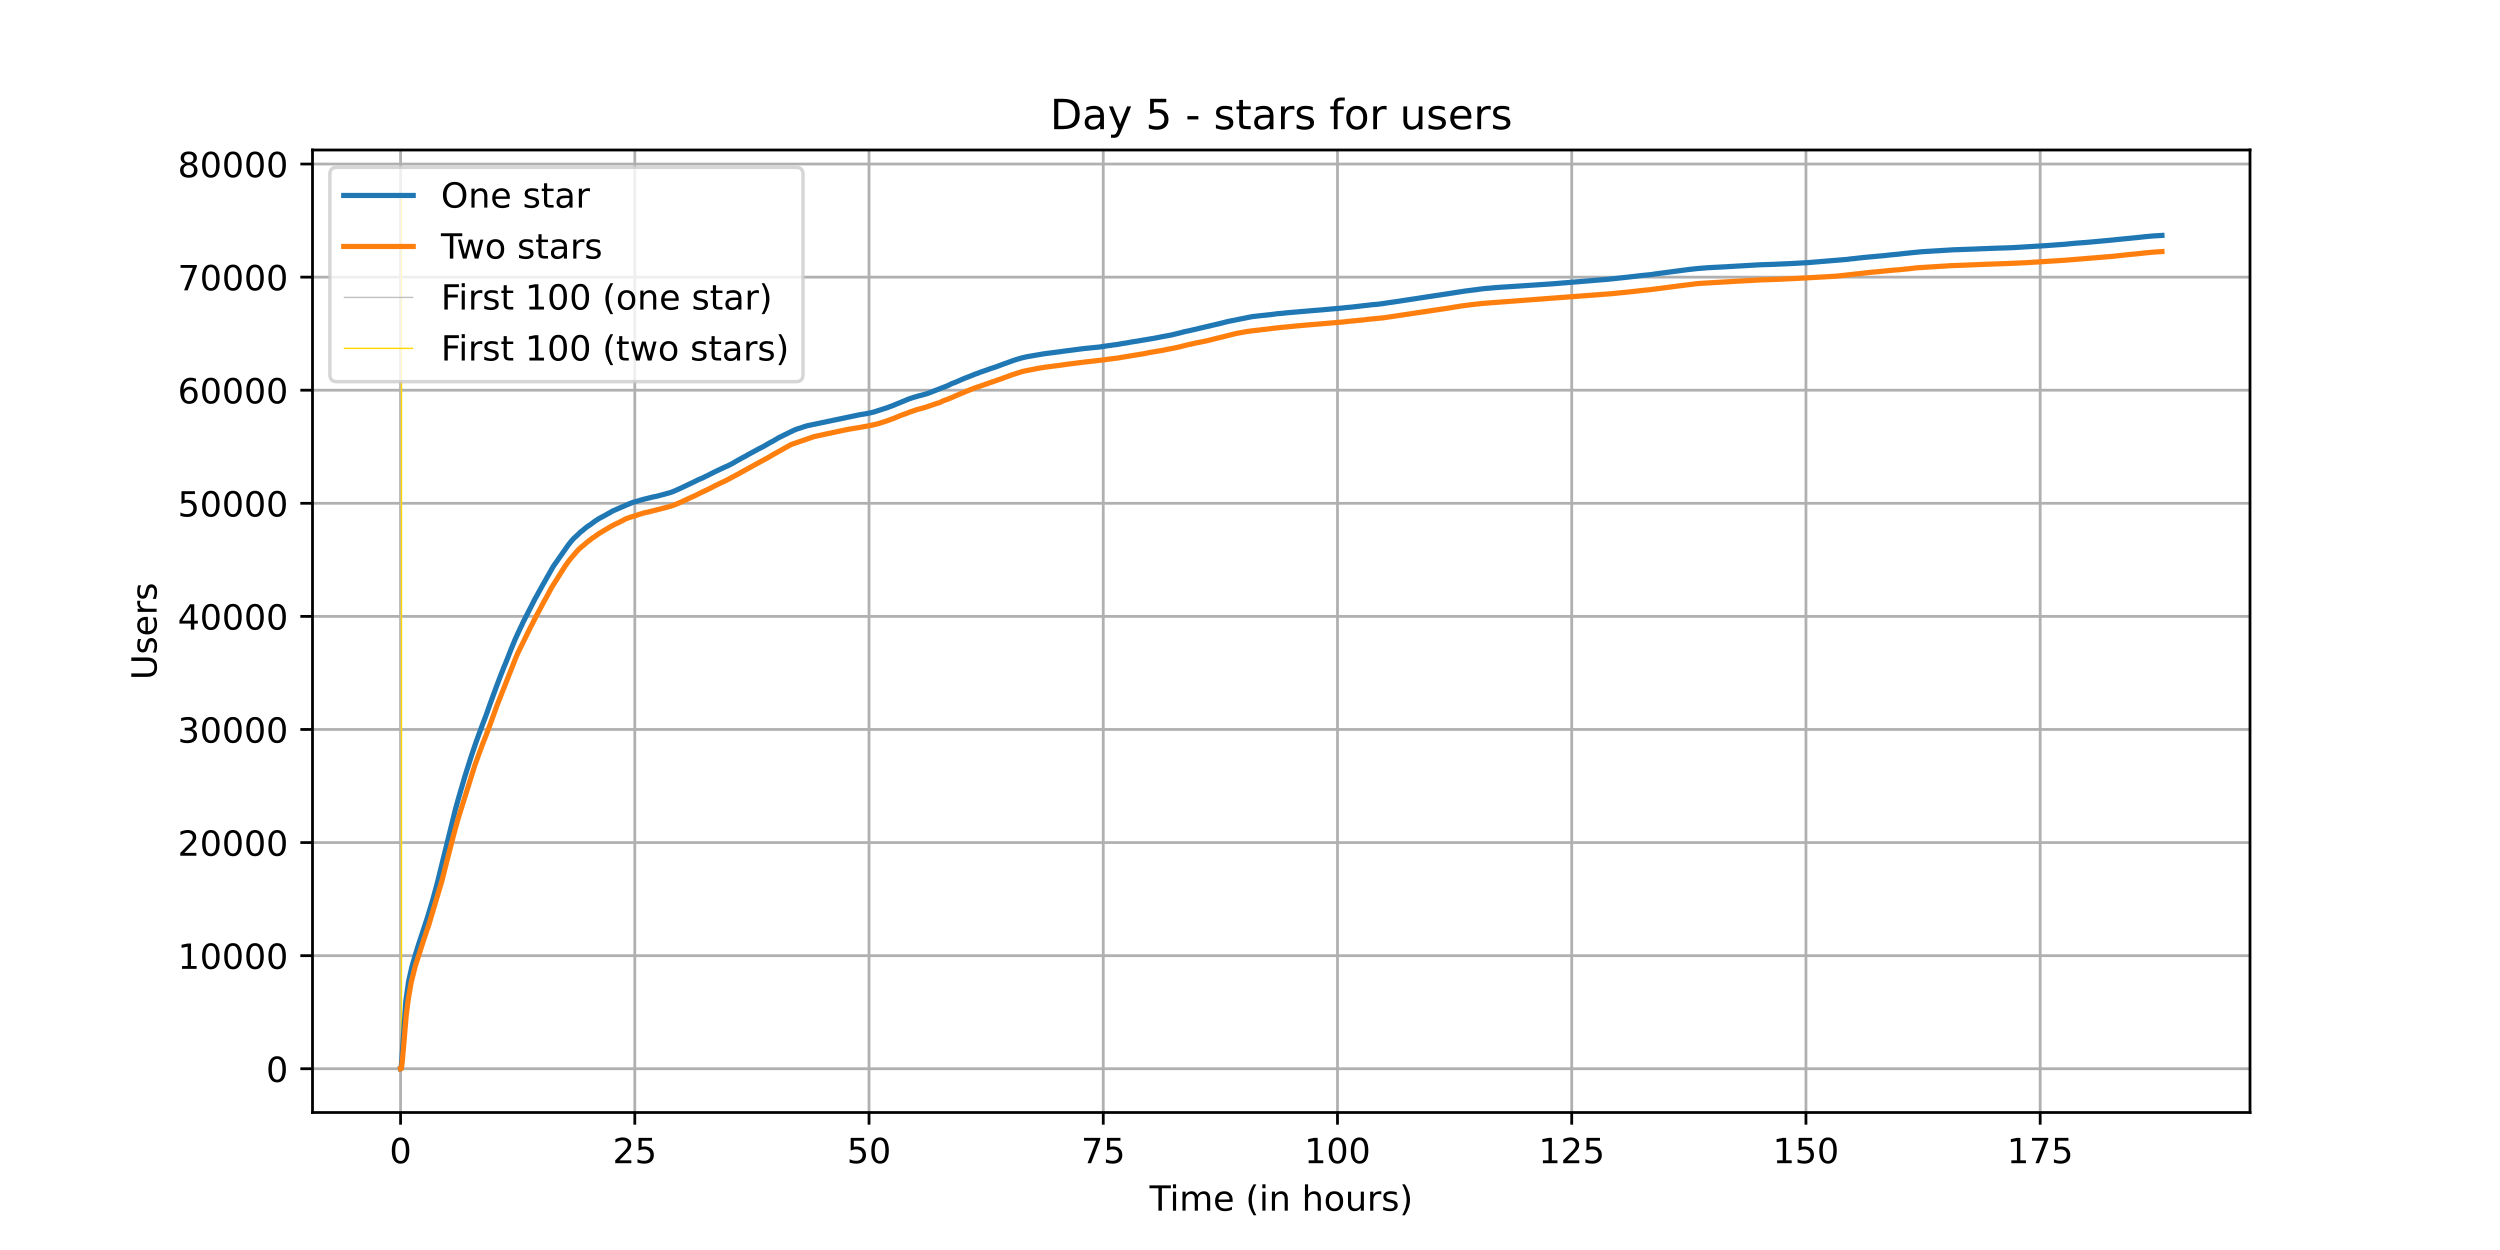 <?xml version="1.0" encoding="utf-8" standalone="no"?>
<!DOCTYPE svg PUBLIC "-//W3C//DTD SVG 1.1//EN"
  "http://www.w3.org/Graphics/SVG/1.1/DTD/svg11.dtd">
<!-- Created with matplotlib (https://matplotlib.org/) -->
<svg height="360pt" version="1.1" viewBox="0 0 720 360" width="720pt" xmlns="http://www.w3.org/2000/svg" xmlns:xlink="http://www.w3.org/1999/xlink">
 <defs>
  <style type="text/css">*{stroke-linecap:butt;stroke-linejoin:round;}</style>
 </defs>
 <g id="figure_1">
  <g id="patch_1">
   <path d="M 0 360 
L 720 360 
L 720 0 
L 0 0 
z
" style="fill:#ffffff;"/>
  </g>
  <g id="axes_1">
   <g id="patch_2">
    <path d="M 90 320.4 
L 648 320.4 
L 648 43.2 
L 90 43.2 
z
" style="fill:#ffffff;"/>
   </g>
   <g id="matplotlib.axis_1">
    <g id="xtick_1">
     <g id="line2d_1">
      <path clip-path="url(#pfedb50db87)" d="M 115.364 320.4 
L 115.364 43.2 
" style="fill:none;stroke:#b0b0b0;stroke-linecap:square;stroke-width:0.8;"/>
     </g>
     <g id="line2d_2">
      <defs>
       <path d="M 0 0 
L 0 3.5 
" id="m5cc4b9435c" style="stroke:#000000;stroke-width:0.8;"/>
      </defs>
      <g>
       <use style="stroke:#000000;stroke-width:0.8;" x="115.364" xlink:href="#m5cc4b9435c" y="320.4"/>
      </g>
     </g>
     <g id="text_1">
      <!-- 0 -->
      <g transform="translate(112.182 334.998)scale(0.1 -0.1)">
       <defs>
        <path d="M 31.781 66.406 
Q 24.172 66.406 20.328 58.906 
Q 16.5 51.422 16.5 36.375 
Q 16.5 21.391 20.328 13.891 
Q 24.172 6.391 31.781 6.391 
Q 39.453 6.391 43.281 13.891 
Q 47.125 21.391 47.125 36.375 
Q 47.125 51.422 43.281 58.906 
Q 39.453 66.406 31.781 66.406 
z
M 31.781 74.219 
Q 44.047 74.219 50.516 64.516 
Q 56.984 54.828 56.984 36.375 
Q 56.984 17.969 50.516 8.266 
Q 44.047 -1.422 31.781 -1.422 
Q 19.531 -1.422 13.062 8.266 
Q 6.594 17.969 6.594 36.375 
Q 6.594 54.828 13.062 64.516 
Q 19.531 74.219 31.781 74.219 
z
" id="DejaVuSans-48"/>
       </defs>
       <use xlink:href="#DejaVuSans-48"/>
      </g>
     </g>
    </g>
    <g id="xtick_2">
     <g id="line2d_3">
      <path clip-path="url(#pfedb50db87)" d="M 182.822 320.4 
L 182.822 43.2 
" style="fill:none;stroke:#b0b0b0;stroke-linecap:square;stroke-width:0.8;"/>
     </g>
     <g id="line2d_4">
      <g>
       <use style="stroke:#000000;stroke-width:0.8;" x="182.822" xlink:href="#m5cc4b9435c" y="320.4"/>
      </g>
     </g>
     <g id="text_2">
      <!-- 25 -->
      <g transform="translate(176.459 334.998)scale(0.1 -0.1)">
       <defs>
        <path d="M 19.188 8.297 
L 53.609 8.297 
L 53.609 0 
L 7.328 0 
L 7.328 8.297 
Q 12.938 14.109 22.625 23.891 
Q 32.328 33.688 34.812 36.531 
Q 39.547 41.844 41.422 45.531 
Q 43.312 49.219 43.312 52.781 
Q 43.312 58.594 39.234 62.25 
Q 35.156 65.922 28.609 65.922 
Q 23.969 65.922 18.812 64.312 
Q 13.672 62.703 7.812 59.422 
L 7.812 69.391 
Q 13.766 71.781 18.938 73 
Q 24.125 74.219 28.422 74.219 
Q 39.75 74.219 46.484 68.547 
Q 53.219 62.891 53.219 53.422 
Q 53.219 48.922 51.531 44.891 
Q 49.859 40.875 45.406 35.406 
Q 44.188 33.984 37.641 27.219 
Q 31.109 20.453 19.188 8.297 
z
" id="DejaVuSans-50"/>
        <path d="M 10.797 72.906 
L 49.516 72.906 
L 49.516 64.594 
L 19.828 64.594 
L 19.828 46.734 
Q 21.969 47.469 24.109 47.828 
Q 26.266 48.188 28.422 48.188 
Q 40.625 48.188 47.75 41.5 
Q 54.891 34.812 54.891 23.391 
Q 54.891 11.625 47.562 5.094 
Q 40.234 -1.422 26.906 -1.422 
Q 22.312 -1.422 17.547 -0.641 
Q 12.797 0.141 7.719 1.703 
L 7.719 11.625 
Q 12.109 9.234 16.797 8.062 
Q 21.484 6.891 26.703 6.891 
Q 35.156 6.891 40.078 11.328 
Q 45.016 15.766 45.016 23.391 
Q 45.016 31 40.078 35.438 
Q 35.156 39.891 26.703 39.891 
Q 22.75 39.891 18.812 39.016 
Q 14.891 38.141 10.797 36.281 
z
" id="DejaVuSans-53"/>
       </defs>
       <use xlink:href="#DejaVuSans-50"/>
       <use x="63.623" xlink:href="#DejaVuSans-53"/>
      </g>
     </g>
    </g>
    <g id="xtick_3">
     <g id="line2d_5">
      <path clip-path="url(#pfedb50db87)" d="M 250.28 320.4 
L 250.28 43.2 
" style="fill:none;stroke:#b0b0b0;stroke-linecap:square;stroke-width:0.8;"/>
     </g>
     <g id="line2d_6">
      <g>
       <use style="stroke:#000000;stroke-width:0.8;" x="250.28" xlink:href="#m5cc4b9435c" y="320.4"/>
      </g>
     </g>
     <g id="text_3">
      <!-- 50 -->
      <g transform="translate(243.918 334.998)scale(0.1 -0.1)">
       <use xlink:href="#DejaVuSans-53"/>
       <use x="63.623" xlink:href="#DejaVuSans-48"/>
      </g>
     </g>
    </g>
    <g id="xtick_4">
     <g id="line2d_7">
      <path clip-path="url(#pfedb50db87)" d="M 317.738 320.4 
L 317.738 43.2 
" style="fill:none;stroke:#b0b0b0;stroke-linecap:square;stroke-width:0.8;"/>
     </g>
     <g id="line2d_8">
      <g>
       <use style="stroke:#000000;stroke-width:0.8;" x="317.738" xlink:href="#m5cc4b9435c" y="320.4"/>
      </g>
     </g>
     <g id="text_4">
      <!-- 75 -->
      <g transform="translate(311.376 334.998)scale(0.1 -0.1)">
       <defs>
        <path d="M 8.203 72.906 
L 55.078 72.906 
L 55.078 68.703 
L 28.609 0 
L 18.312 0 
L 43.219 64.594 
L 8.203 64.594 
z
" id="DejaVuSans-55"/>
       </defs>
       <use xlink:href="#DejaVuSans-55"/>
       <use x="63.623" xlink:href="#DejaVuSans-53"/>
      </g>
     </g>
    </g>
    <g id="xtick_5">
     <g id="line2d_9">
      <path clip-path="url(#pfedb50db87)" d="M 385.197 320.4 
L 385.197 43.2 
" style="fill:none;stroke:#b0b0b0;stroke-linecap:square;stroke-width:0.8;"/>
     </g>
     <g id="line2d_10">
      <g>
       <use style="stroke:#000000;stroke-width:0.8;" x="385.197" xlink:href="#m5cc4b9435c" y="320.4"/>
      </g>
     </g>
     <g id="text_5">
      <!-- 100 -->
      <g transform="translate(375.653 334.998)scale(0.1 -0.1)">
       <defs>
        <path d="M 12.406 8.297 
L 28.516 8.297 
L 28.516 63.922 
L 10.984 60.406 
L 10.984 69.391 
L 28.422 72.906 
L 38.281 72.906 
L 38.281 8.297 
L 54.391 8.297 
L 54.391 0 
L 12.406 0 
z
" id="DejaVuSans-49"/>
       </defs>
       <use xlink:href="#DejaVuSans-49"/>
       <use x="63.623" xlink:href="#DejaVuSans-48"/>
       <use x="127.246" xlink:href="#DejaVuSans-48"/>
      </g>
     </g>
    </g>
    <g id="xtick_6">
     <g id="line2d_11">
      <path clip-path="url(#pfedb50db87)" d="M 452.655 320.4 
L 452.655 43.2 
" style="fill:none;stroke:#b0b0b0;stroke-linecap:square;stroke-width:0.8;"/>
     </g>
     <g id="line2d_12">
      <g>
       <use style="stroke:#000000;stroke-width:0.8;" x="452.655" xlink:href="#m5cc4b9435c" y="320.4"/>
      </g>
     </g>
     <g id="text_6">
      <!-- 125 -->
      <g transform="translate(443.111 334.998)scale(0.1 -0.1)">
       <use xlink:href="#DejaVuSans-49"/>
       <use x="63.623" xlink:href="#DejaVuSans-50"/>
       <use x="127.246" xlink:href="#DejaVuSans-53"/>
      </g>
     </g>
    </g>
    <g id="xtick_7">
     <g id="line2d_13">
      <path clip-path="url(#pfedb50db87)" d="M 520.113 320.4 
L 520.113 43.2 
" style="fill:none;stroke:#b0b0b0;stroke-linecap:square;stroke-width:0.8;"/>
     </g>
     <g id="line2d_14">
      <g>
       <use style="stroke:#000000;stroke-width:0.8;" x="520.113" xlink:href="#m5cc4b9435c" y="320.4"/>
      </g>
     </g>
     <g id="text_7">
      <!-- 150 -->
      <g transform="translate(510.57 334.998)scale(0.1 -0.1)">
       <use xlink:href="#DejaVuSans-49"/>
       <use x="63.623" xlink:href="#DejaVuSans-53"/>
       <use x="127.246" xlink:href="#DejaVuSans-48"/>
      </g>
     </g>
    </g>
    <g id="xtick_8">
     <g id="line2d_15">
      <path clip-path="url(#pfedb50db87)" d="M 587.572 320.4 
L 587.572 43.2 
" style="fill:none;stroke:#b0b0b0;stroke-linecap:square;stroke-width:0.8;"/>
     </g>
     <g id="line2d_16">
      <g>
       <use style="stroke:#000000;stroke-width:0.8;" x="587.572" xlink:href="#m5cc4b9435c" y="320.4"/>
      </g>
     </g>
     <g id="text_8">
      <!-- 175 -->
      <g transform="translate(578.028 334.998)scale(0.1 -0.1)">
       <use xlink:href="#DejaVuSans-49"/>
       <use x="63.623" xlink:href="#DejaVuSans-55"/>
       <use x="127.246" xlink:href="#DejaVuSans-53"/>
      </g>
     </g>
    </g>
    <g id="text_9">
     <!-- Time (in hours) -->
     <g transform="translate(331.072 348.677)scale(0.1 -0.1)">
      <defs>
       <path d="M -0.297 72.906 
L 61.375 72.906 
L 61.375 64.594 
L 35.5 64.594 
L 35.5 0 
L 25.594 0 
L 25.594 64.594 
L -0.297 64.594 
z
" id="DejaVuSans-84"/>
       <path d="M 9.422 54.688 
L 18.406 54.688 
L 18.406 0 
L 9.422 0 
z
M 9.422 75.984 
L 18.406 75.984 
L 18.406 64.594 
L 9.422 64.594 
z
" id="DejaVuSans-105"/>
       <path d="M 52 44.188 
Q 55.375 50.25 60.062 53.125 
Q 64.75 56 71.094 56 
Q 79.641 56 84.281 50.016 
Q 88.922 44.047 88.922 33.016 
L 88.922 0 
L 79.891 0 
L 79.891 32.719 
Q 79.891 40.578 77.094 44.375 
Q 74.312 48.188 68.609 48.188 
Q 61.625 48.188 57.562 43.547 
Q 53.516 38.922 53.516 30.906 
L 53.516 0 
L 44.484 0 
L 44.484 32.719 
Q 44.484 40.625 41.703 44.406 
Q 38.922 48.188 33.109 48.188 
Q 26.219 48.188 22.156 43.531 
Q 18.109 38.875 18.109 30.906 
L 18.109 0 
L 9.078 0 
L 9.078 54.688 
L 18.109 54.688 
L 18.109 46.188 
Q 21.188 51.219 25.484 53.609 
Q 29.781 56 35.688 56 
Q 41.656 56 45.828 52.969 
Q 50 49.953 52 44.188 
z
" id="DejaVuSans-109"/>
       <path d="M 56.203 29.594 
L 56.203 25.203 
L 14.891 25.203 
Q 15.484 15.922 20.484 11.062 
Q 25.484 6.203 34.422 6.203 
Q 39.594 6.203 44.453 7.469 
Q 49.312 8.734 54.109 11.281 
L 54.109 2.781 
Q 49.266 0.734 44.188 -0.344 
Q 39.109 -1.422 33.891 -1.422 
Q 20.797 -1.422 13.156 6.188 
Q 5.516 13.812 5.516 26.812 
Q 5.516 40.234 12.766 48.109 
Q 20.016 56 32.328 56 
Q 43.359 56 49.781 48.891 
Q 56.203 41.797 56.203 29.594 
z
M 47.219 32.234 
Q 47.125 39.594 43.094 43.984 
Q 39.062 48.391 32.422 48.391 
Q 24.906 48.391 20.391 44.141 
Q 15.875 39.891 15.188 32.172 
z
" id="DejaVuSans-101"/>
       <path id="DejaVuSans-32"/>
       <path d="M 31 75.875 
Q 24.469 64.656 21.281 53.656 
Q 18.109 42.672 18.109 31.391 
Q 18.109 20.125 21.312 9.062 
Q 24.516 -2 31 -13.188 
L 23.188 -13.188 
Q 15.875 -1.703 12.234 9.375 
Q 8.594 20.453 8.594 31.391 
Q 8.594 42.281 12.203 53.312 
Q 15.828 64.359 23.188 75.875 
z
" id="DejaVuSans-40"/>
       <path d="M 54.891 33.016 
L 54.891 0 
L 45.906 0 
L 45.906 32.719 
Q 45.906 40.484 42.875 44.328 
Q 39.844 48.188 33.797 48.188 
Q 26.516 48.188 22.312 43.547 
Q 18.109 38.922 18.109 30.906 
L 18.109 0 
L 9.078 0 
L 9.078 54.688 
L 18.109 54.688 
L 18.109 46.188 
Q 21.344 51.125 25.703 53.562 
Q 30.078 56 35.797 56 
Q 45.219 56 50.047 50.172 
Q 54.891 44.344 54.891 33.016 
z
" id="DejaVuSans-110"/>
       <path d="M 54.891 33.016 
L 54.891 0 
L 45.906 0 
L 45.906 32.719 
Q 45.906 40.484 42.875 44.328 
Q 39.844 48.188 33.797 48.188 
Q 26.516 48.188 22.312 43.547 
Q 18.109 38.922 18.109 30.906 
L 18.109 0 
L 9.078 0 
L 9.078 75.984 
L 18.109 75.984 
L 18.109 46.188 
Q 21.344 51.125 25.703 53.562 
Q 30.078 56 35.797 56 
Q 45.219 56 50.047 50.172 
Q 54.891 44.344 54.891 33.016 
z
" id="DejaVuSans-104"/>
       <path d="M 30.609 48.391 
Q 23.391 48.391 19.188 42.75 
Q 14.984 37.109 14.984 27.297 
Q 14.984 17.484 19.156 11.844 
Q 23.344 6.203 30.609 6.203 
Q 37.797 6.203 41.984 11.859 
Q 46.188 17.531 46.188 27.297 
Q 46.188 37.016 41.984 42.703 
Q 37.797 48.391 30.609 48.391 
z
M 30.609 56 
Q 42.328 56 49.016 48.375 
Q 55.719 40.766 55.719 27.297 
Q 55.719 13.875 49.016 6.219 
Q 42.328 -1.422 30.609 -1.422 
Q 18.844 -1.422 12.172 6.219 
Q 5.516 13.875 5.516 27.297 
Q 5.516 40.766 12.172 48.375 
Q 18.844 56 30.609 56 
z
" id="DejaVuSans-111"/>
       <path d="M 8.5 21.578 
L 8.5 54.688 
L 17.484 54.688 
L 17.484 21.922 
Q 17.484 14.156 20.5 10.266 
Q 23.531 6.391 29.594 6.391 
Q 36.859 6.391 41.078 11.031 
Q 45.312 15.672 45.312 23.688 
L 45.312 54.688 
L 54.297 54.688 
L 54.297 0 
L 45.312 0 
L 45.312 8.406 
Q 42.047 3.422 37.719 1 
Q 33.406 -1.422 27.688 -1.422 
Q 18.266 -1.422 13.375 4.438 
Q 8.5 10.297 8.5 21.578 
z
M 31.109 56 
z
" id="DejaVuSans-117"/>
       <path d="M 41.109 46.297 
Q 39.594 47.172 37.812 47.578 
Q 36.031 48 33.891 48 
Q 26.266 48 22.188 43.047 
Q 18.109 38.094 18.109 28.812 
L 18.109 0 
L 9.078 0 
L 9.078 54.688 
L 18.109 54.688 
L 18.109 46.188 
Q 20.953 51.172 25.484 53.578 
Q 30.031 56 36.531 56 
Q 37.453 56 38.578 55.875 
Q 39.703 55.766 41.062 55.516 
z
" id="DejaVuSans-114"/>
       <path d="M 44.281 53.078 
L 44.281 44.578 
Q 40.484 46.531 36.375 47.5 
Q 32.281 48.484 27.875 48.484 
Q 21.188 48.484 17.844 46.438 
Q 14.5 44.391 14.5 40.281 
Q 14.5 37.156 16.891 35.375 
Q 19.281 33.594 26.516 31.984 
L 29.594 31.297 
Q 39.156 29.25 43.188 25.516 
Q 47.219 21.781 47.219 15.094 
Q 47.219 7.469 41.188 3.016 
Q 35.156 -1.422 24.609 -1.422 
Q 20.219 -1.422 15.453 -0.562 
Q 10.688 0.297 5.422 2 
L 5.422 11.281 
Q 10.406 8.688 15.234 7.391 
Q 20.062 6.109 24.812 6.109 
Q 31.156 6.109 34.562 8.281 
Q 37.984 10.453 37.984 14.406 
Q 37.984 18.062 35.516 20.016 
Q 33.062 21.969 24.703 23.781 
L 21.578 24.516 
Q 13.234 26.266 9.516 29.906 
Q 5.812 33.547 5.812 39.891 
Q 5.812 47.609 11.281 51.797 
Q 16.75 56 26.812 56 
Q 31.781 56 36.172 55.266 
Q 40.578 54.547 44.281 53.078 
z
" id="DejaVuSans-115"/>
       <path d="M 8.016 75.875 
L 15.828 75.875 
Q 23.141 64.359 26.781 53.312 
Q 30.422 42.281 30.422 31.391 
Q 30.422 20.453 26.781 9.375 
Q 23.141 -1.703 15.828 -13.188 
L 8.016 -13.188 
Q 14.5 -2 17.703 9.062 
Q 20.906 20.125 20.906 31.391 
Q 20.906 42.672 17.703 53.656 
Q 14.5 64.656 8.016 75.875 
z
" id="DejaVuSans-41"/>
      </defs>
      <use xlink:href="#DejaVuSans-84"/>
      <use x="57.959" xlink:href="#DejaVuSans-105"/>
      <use x="85.742" xlink:href="#DejaVuSans-109"/>
      <use x="183.154" xlink:href="#DejaVuSans-101"/>
      <use x="244.678" xlink:href="#DejaVuSans-32"/>
      <use x="276.465" xlink:href="#DejaVuSans-40"/>
      <use x="315.479" xlink:href="#DejaVuSans-105"/>
      <use x="343.262" xlink:href="#DejaVuSans-110"/>
      <use x="406.641" xlink:href="#DejaVuSans-32"/>
      <use x="438.428" xlink:href="#DejaVuSans-104"/>
      <use x="501.807" xlink:href="#DejaVuSans-111"/>
      <use x="562.988" xlink:href="#DejaVuSans-117"/>
      <use x="626.367" xlink:href="#DejaVuSans-114"/>
      <use x="667.48" xlink:href="#DejaVuSans-115"/>
      <use x="719.58" xlink:href="#DejaVuSans-41"/>
     </g>
    </g>
   </g>
   <g id="matplotlib.axis_2">
    <g id="ytick_1">
     <g id="line2d_17">
      <path clip-path="url(#pfedb50db87)" d="M 90 307.8 
L 648 307.8 
" style="fill:none;stroke:#b0b0b0;stroke-linecap:square;stroke-width:0.8;"/>
     </g>
     <g id="line2d_18">
      <defs>
       <path d="M 0 0 
L -3.5 0 
" id="med73f11147" style="stroke:#000000;stroke-width:0.8;"/>
      </defs>
      <g>
       <use style="stroke:#000000;stroke-width:0.8;" x="90" xlink:href="#med73f11147" y="307.8"/>
      </g>
     </g>
     <g id="text_10">
      <!-- 0 -->
      <g transform="translate(76.638 311.599)scale(0.1 -0.1)">
       <use xlink:href="#DejaVuSans-48"/>
      </g>
     </g>
    </g>
    <g id="ytick_2">
     <g id="line2d_19">
      <path clip-path="url(#pfedb50db87)" d="M 90 275.23 
L 648 275.23 
" style="fill:none;stroke:#b0b0b0;stroke-linecap:square;stroke-width:0.8;"/>
     </g>
     <g id="line2d_20">
      <g>
       <use style="stroke:#000000;stroke-width:0.8;" x="90" xlink:href="#med73f11147" y="275.23"/>
      </g>
     </g>
     <g id="text_11">
      <!-- 10000 -->
      <g transform="translate(51.188 279.029)scale(0.1 -0.1)">
       <use xlink:href="#DejaVuSans-49"/>
       <use x="63.623" xlink:href="#DejaVuSans-48"/>
       <use x="127.246" xlink:href="#DejaVuSans-48"/>
       <use x="190.869" xlink:href="#DejaVuSans-48"/>
       <use x="254.492" xlink:href="#DejaVuSans-48"/>
      </g>
     </g>
    </g>
    <g id="ytick_3">
     <g id="line2d_21">
      <path clip-path="url(#pfedb50db87)" d="M 90 242.66 
L 648 242.66 
" style="fill:none;stroke:#b0b0b0;stroke-linecap:square;stroke-width:0.8;"/>
     </g>
     <g id="line2d_22">
      <g>
       <use style="stroke:#000000;stroke-width:0.8;" x="90" xlink:href="#med73f11147" y="242.66"/>
      </g>
     </g>
     <g id="text_12">
      <!-- 20000 -->
      <g transform="translate(51.188 246.46)scale(0.1 -0.1)">
       <use xlink:href="#DejaVuSans-50"/>
       <use x="63.623" xlink:href="#DejaVuSans-48"/>
       <use x="127.246" xlink:href="#DejaVuSans-48"/>
       <use x="190.869" xlink:href="#DejaVuSans-48"/>
       <use x="254.492" xlink:href="#DejaVuSans-48"/>
      </g>
     </g>
    </g>
    <g id="ytick_4">
     <g id="line2d_23">
      <path clip-path="url(#pfedb50db87)" d="M 90 210.091 
L 648 210.091 
" style="fill:none;stroke:#b0b0b0;stroke-linecap:square;stroke-width:0.8;"/>
     </g>
     <g id="line2d_24">
      <g>
       <use style="stroke:#000000;stroke-width:0.8;" x="90" xlink:href="#med73f11147" y="210.091"/>
      </g>
     </g>
     <g id="text_13">
      <!-- 30000 -->
      <g transform="translate(51.188 213.89)scale(0.1 -0.1)">
       <defs>
        <path d="M 40.578 39.312 
Q 47.656 37.797 51.625 33 
Q 55.609 28.219 55.609 21.188 
Q 55.609 10.406 48.188 4.484 
Q 40.766 -1.422 27.094 -1.422 
Q 22.516 -1.422 17.656 -0.516 
Q 12.797 0.391 7.625 2.203 
L 7.625 11.719 
Q 11.719 9.328 16.594 8.109 
Q 21.484 6.891 26.812 6.891 
Q 36.078 6.891 40.938 10.547 
Q 45.797 14.203 45.797 21.188 
Q 45.797 27.641 41.281 31.266 
Q 36.766 34.906 28.719 34.906 
L 20.219 34.906 
L 20.219 43.016 
L 29.109 43.016 
Q 36.375 43.016 40.234 45.922 
Q 44.094 48.828 44.094 54.297 
Q 44.094 59.906 40.109 62.906 
Q 36.141 65.922 28.719 65.922 
Q 24.656 65.922 20.016 65.031 
Q 15.375 64.156 9.812 62.312 
L 9.812 71.094 
Q 15.438 72.656 20.344 73.438 
Q 25.25 74.219 29.594 74.219 
Q 40.828 74.219 47.359 69.109 
Q 53.906 64.016 53.906 55.328 
Q 53.906 49.266 50.438 45.094 
Q 46.969 40.922 40.578 39.312 
z
" id="DejaVuSans-51"/>
       </defs>
       <use xlink:href="#DejaVuSans-51"/>
       <use x="63.623" xlink:href="#DejaVuSans-48"/>
       <use x="127.246" xlink:href="#DejaVuSans-48"/>
       <use x="190.869" xlink:href="#DejaVuSans-48"/>
       <use x="254.492" xlink:href="#DejaVuSans-48"/>
      </g>
     </g>
    </g>
    <g id="ytick_5">
     <g id="line2d_25">
      <path clip-path="url(#pfedb50db87)" d="M 90 177.521 
L 648 177.521 
" style="fill:none;stroke:#b0b0b0;stroke-linecap:square;stroke-width:0.8;"/>
     </g>
     <g id="line2d_26">
      <g>
       <use style="stroke:#000000;stroke-width:0.8;" x="90" xlink:href="#med73f11147" y="177.521"/>
      </g>
     </g>
     <g id="text_14">
      <!-- 40000 -->
      <g transform="translate(51.188 181.32)scale(0.1 -0.1)">
       <defs>
        <path d="M 37.797 64.312 
L 12.891 25.391 
L 37.797 25.391 
z
M 35.203 72.906 
L 47.609 72.906 
L 47.609 25.391 
L 58.016 25.391 
L 58.016 17.188 
L 47.609 17.188 
L 47.609 0 
L 37.797 0 
L 37.797 17.188 
L 4.891 17.188 
L 4.891 26.703 
z
" id="DejaVuSans-52"/>
       </defs>
       <use xlink:href="#DejaVuSans-52"/>
       <use x="63.623" xlink:href="#DejaVuSans-48"/>
       <use x="127.246" xlink:href="#DejaVuSans-48"/>
       <use x="190.869" xlink:href="#DejaVuSans-48"/>
       <use x="254.492" xlink:href="#DejaVuSans-48"/>
      </g>
     </g>
    </g>
    <g id="ytick_6">
     <g id="line2d_27">
      <path clip-path="url(#pfedb50db87)" d="M 90 144.951 
L 648 144.951 
" style="fill:none;stroke:#b0b0b0;stroke-linecap:square;stroke-width:0.8;"/>
     </g>
     <g id="line2d_28">
      <g>
       <use style="stroke:#000000;stroke-width:0.8;" x="90" xlink:href="#med73f11147" y="144.951"/>
      </g>
     </g>
     <g id="text_15">
      <!-- 50000 -->
      <g transform="translate(51.188 148.75)scale(0.1 -0.1)">
       <use xlink:href="#DejaVuSans-53"/>
       <use x="63.623" xlink:href="#DejaVuSans-48"/>
       <use x="127.246" xlink:href="#DejaVuSans-48"/>
       <use x="190.869" xlink:href="#DejaVuSans-48"/>
       <use x="254.492" xlink:href="#DejaVuSans-48"/>
      </g>
     </g>
    </g>
    <g id="ytick_7">
     <g id="line2d_29">
      <path clip-path="url(#pfedb50db87)" d="M 90 112.381 
L 648 112.381 
" style="fill:none;stroke:#b0b0b0;stroke-linecap:square;stroke-width:0.8;"/>
     </g>
     <g id="line2d_30">
      <g>
       <use style="stroke:#000000;stroke-width:0.8;" x="90" xlink:href="#med73f11147" y="112.381"/>
      </g>
     </g>
     <g id="text_16">
      <!-- 60000 -->
      <g transform="translate(51.188 116.181)scale(0.1 -0.1)">
       <defs>
        <path d="M 33.016 40.375 
Q 26.375 40.375 22.484 35.828 
Q 18.609 31.297 18.609 23.391 
Q 18.609 15.531 22.484 10.953 
Q 26.375 6.391 33.016 6.391 
Q 39.656 6.391 43.531 10.953 
Q 47.406 15.531 47.406 23.391 
Q 47.406 31.297 43.531 35.828 
Q 39.656 40.375 33.016 40.375 
z
M 52.594 71.297 
L 52.594 62.312 
Q 48.875 64.062 45.094 64.984 
Q 41.312 65.922 37.594 65.922 
Q 27.828 65.922 22.672 59.328 
Q 17.531 52.734 16.797 39.406 
Q 19.672 43.656 24.016 45.922 
Q 28.375 48.188 33.594 48.188 
Q 44.578 48.188 50.953 41.516 
Q 57.328 34.859 57.328 23.391 
Q 57.328 12.156 50.688 5.359 
Q 44.047 -1.422 33.016 -1.422 
Q 20.359 -1.422 13.672 8.266 
Q 6.984 17.969 6.984 36.375 
Q 6.984 53.656 15.188 63.938 
Q 23.391 74.219 37.203 74.219 
Q 40.922 74.219 44.703 73.484 
Q 48.484 72.75 52.594 71.297 
z
" id="DejaVuSans-54"/>
       </defs>
       <use xlink:href="#DejaVuSans-54"/>
       <use x="63.623" xlink:href="#DejaVuSans-48"/>
       <use x="127.246" xlink:href="#DejaVuSans-48"/>
       <use x="190.869" xlink:href="#DejaVuSans-48"/>
       <use x="254.492" xlink:href="#DejaVuSans-48"/>
      </g>
     </g>
    </g>
    <g id="ytick_8">
     <g id="line2d_31">
      <path clip-path="url(#pfedb50db87)" d="M 90 79.812 
L 648 79.812 
" style="fill:none;stroke:#b0b0b0;stroke-linecap:square;stroke-width:0.8;"/>
     </g>
     <g id="line2d_32">
      <g>
       <use style="stroke:#000000;stroke-width:0.8;" x="90" xlink:href="#med73f11147" y="79.812"/>
      </g>
     </g>
     <g id="text_17">
      <!-- 70000 -->
      <g transform="translate(51.188 83.611)scale(0.1 -0.1)">
       <use xlink:href="#DejaVuSans-55"/>
       <use x="63.623" xlink:href="#DejaVuSans-48"/>
       <use x="127.246" xlink:href="#DejaVuSans-48"/>
       <use x="190.869" xlink:href="#DejaVuSans-48"/>
       <use x="254.492" xlink:href="#DejaVuSans-48"/>
      </g>
     </g>
    </g>
    <g id="ytick_9">
     <g id="line2d_33">
      <path clip-path="url(#pfedb50db87)" d="M 90 47.242 
L 648 47.242 
" style="fill:none;stroke:#b0b0b0;stroke-linecap:square;stroke-width:0.8;"/>
     </g>
     <g id="line2d_34">
      <g>
       <use style="stroke:#000000;stroke-width:0.8;" x="90" xlink:href="#med73f11147" y="47.242"/>
      </g>
     </g>
     <g id="text_18">
      <!-- 80000 -->
      <g transform="translate(51.188 51.041)scale(0.1 -0.1)">
       <defs>
        <path d="M 31.781 34.625 
Q 24.75 34.625 20.719 30.859 
Q 16.703 27.094 16.703 20.516 
Q 16.703 13.922 20.719 10.156 
Q 24.75 6.391 31.781 6.391 
Q 38.812 6.391 42.859 10.172 
Q 46.922 13.969 46.922 20.516 
Q 46.922 27.094 42.891 30.859 
Q 38.875 34.625 31.781 34.625 
z
M 21.922 38.812 
Q 15.578 40.375 12.031 44.719 
Q 8.5 49.078 8.5 55.328 
Q 8.5 64.062 14.719 69.141 
Q 20.953 74.219 31.781 74.219 
Q 42.672 74.219 48.875 69.141 
Q 55.078 64.062 55.078 55.328 
Q 55.078 49.078 51.531 44.719 
Q 48 40.375 41.703 38.812 
Q 48.828 37.156 52.797 32.312 
Q 56.781 27.484 56.781 20.516 
Q 56.781 9.906 50.312 4.234 
Q 43.844 -1.422 31.781 -1.422 
Q 19.734 -1.422 13.25 4.234 
Q 6.781 9.906 6.781 20.516 
Q 6.781 27.484 10.781 32.312 
Q 14.797 37.156 21.922 38.812 
z
M 18.312 54.391 
Q 18.312 48.734 21.844 45.562 
Q 25.391 42.391 31.781 42.391 
Q 38.141 42.391 41.719 45.562 
Q 45.312 48.734 45.312 54.391 
Q 45.312 60.062 41.719 63.234 
Q 38.141 66.406 31.781 66.406 
Q 25.391 66.406 21.844 63.234 
Q 18.312 60.062 18.312 54.391 
z
" id="DejaVuSans-56"/>
       </defs>
       <use xlink:href="#DejaVuSans-56"/>
       <use x="63.623" xlink:href="#DejaVuSans-48"/>
       <use x="127.246" xlink:href="#DejaVuSans-48"/>
       <use x="190.869" xlink:href="#DejaVuSans-48"/>
       <use x="254.492" xlink:href="#DejaVuSans-48"/>
      </g>
     </g>
    </g>
    <g id="text_19">
     <!-- Users -->
     <g transform="translate(45.108 195.801)rotate(-90)scale(0.1 -0.1)">
      <defs>
       <path d="M 8.688 72.906 
L 18.609 72.906 
L 18.609 28.609 
Q 18.609 16.891 22.844 11.734 
Q 27.094 6.594 36.625 6.594 
Q 46.094 6.594 50.344 11.734 
Q 54.594 16.891 54.594 28.609 
L 54.594 72.906 
L 64.5 72.906 
L 64.5 27.391 
Q 64.5 13.141 57.438 5.859 
Q 50.391 -1.422 36.625 -1.422 
Q 22.797 -1.422 15.734 5.859 
Q 8.688 13.141 8.688 27.391 
z
" id="DejaVuSans-85"/>
      </defs>
      <use xlink:href="#DejaVuSans-85"/>
      <use x="73.193" xlink:href="#DejaVuSans-115"/>
      <use x="125.293" xlink:href="#DejaVuSans-101"/>
      <use x="186.816" xlink:href="#DejaVuSans-114"/>
      <use x="227.93" xlink:href="#DejaVuSans-115"/>
     </g>
    </g>
   </g>
   <g id="LineCollection_1">
    <path clip-path="url(#pfedb50db87)" d="M 115.54 307.8 
L 115.54 55.8 
" style="fill:none;stroke:#c0c0c0;stroke-width:0.4;"/>
   </g>
   <g id="LineCollection_2">
    <path clip-path="url(#pfedb50db87)" d="M 115.629 307.8 
L 115.629 55.8 
" style="fill:none;stroke:#ffd700;stroke-width:0.4;"/>
   </g>
   <g id="line2d_35">
    <path clip-path="url(#pfedb50db87)" d="M 115.364 307.8 
L 115.456 307.784 
L 115.545 307.429 
L 115.765 304.67 
L 116.88 288.346 
L 117.682 282.624 
L 118.558 278.731 
L 118.886 277.533 
L 119.581 275.136 
L 120.649 271.696 
L 120.96 270.768 
L 123.12 264.196 
L 123.586 262.636 
L 124.546 259.44 
L 125.215 257.014 
L 125.928 254.366 
L 131.15 233.153 
L 132.039 229.929 
L 132.663 227.786 
L 133.241 225.832 
L 133.864 223.682 
L 135.6 218.204 
L 135.6 218.204 
L 135.956 217.106 
L 136.893 214.364 
L 137.249 213.312 
L 139.426 207.443 
L 139.477 207.345 
L 139.923 206.16 
L 140.324 205.046 
L 141.26 202.408 
L 142.33 199.493 
L 142.998 197.662 
L 143.533 196.258 
L 144.157 194.614 
L 144.677 193.304 
L 145.121 192.145 
L 145.405 191.503 
L 146.43 188.94 
L 147.035 187.364 
L 148.324 184.224 
L 148.881 182.996 
L 149.996 180.596 
L 150.263 180.081 
L 150.639 179.218 
L 153.353 173.909 
L 153.963 172.71 
L 154.274 172.137 
L 154.497 171.766 
L 155.088 170.672 
L 155.489 169.949 
L 155.934 169.147 
L 156.378 168.336 
L 156.646 167.887 
L 158.692 164.268 
L 159.315 163.167 
L 163.497 157.191 
L 163.545 157.116 
L 164.48 155.914 
L 165.245 155.061 
L 165.469 154.849 
L 165.959 154.416 
L 166.582 153.833 
L 166.894 153.504 
L 167.413 153.038 
L 167.652 152.892 
L 168.543 152.133 
L 169.301 151.553 
L 170.059 151.065 
L 170.528 150.723 
L 170.906 150.439 
L 171.351 150.094 
L 171.953 149.732 
L 172.331 149.452 
L 174.445 148.312 
L 175.006 147.997 
L 175.157 147.886 
L 175.424 147.778 
L 176.254 147.267 
L 176.582 147.107 
L 181.438 145.003 
L 181.882 144.84 
L 182.371 144.645 
L 183.484 144.355 
L 183.929 144.212 
L 185.397 143.785 
L 186.064 143.626 
L 187.067 143.378 
L 187.489 143.274 
L 188.18 143.101 
L 189.161 142.919 
L 191.256 142.355 
L 191.612 142.261 
L 192.37 142.049 
L 192.815 141.932 
L 193.395 141.74 
L 194.375 141.349 
L 194.865 141.134 
L 195.89 140.655 
L 197.138 140.085 
L 200.302 138.574 
L 200.97 138.222 
L 202.352 137.643 
L 203.244 137.203 
L 203.734 136.968 
L 205.25 136.196 
L 205.829 135.903 
L 208.592 134.597 
L 208.859 134.47 
L 209.706 134.119 
L 210.642 133.63 
L 210.865 133.519 
L 212.558 132.526 
L 212.782 132.415 
L 213.985 131.747 
L 214.296 131.594 
L 214.876 131.291 
L 215.188 131.08 
L 218.174 129.458 
L 218.531 129.259 
L 219.912 128.572 
L 221.516 127.627 
L 221.917 127.399 
L 222.452 127.139 
L 224.19 126.106 
L 224.681 125.852 
L 228.78 123.853 
L 229.181 123.693 
L 229.627 123.524 
L 230.34 123.309 
L 230.964 123.097 
L 231.454 122.928 
L 231.944 122.771 
L 232.256 122.683 
L 232.657 122.576 
L 247.766 119.407 
L 249.148 119.198 
L 249.459 119.143 
L 250.351 118.967 
L 251.554 118.687 
L 255.699 117.352 
L 256.233 117.12 
L 256.857 116.918 
L 260.601 115.381 
L 261.18 115.143 
L 261.714 114.909 
L 262.071 114.801 
L 262.962 114.495 
L 263.274 114.401 
L 264.745 113.977 
L 265.413 113.818 
L 266.662 113.469 
L 267.242 113.28 
L 272.95 111.069 
L 273.752 110.665 
L 274.198 110.444 
L 274.465 110.352 
L 274.955 110.177 
L 276.336 109.587 
L 276.604 109.463 
L 277.451 109.095 
L 280.259 107.994 
L 280.705 107.792 
L 280.927 107.714 
L 281.373 107.571 
L 281.863 107.395 
L 282.131 107.265 
L 284.405 106.483 
L 285.029 106.249 
L 286.011 105.929 
L 286.412 105.793 
L 287.125 105.555 
L 289.042 104.829 
L 289.889 104.535 
L 291.628 103.9 
L 292.519 103.594 
L 294.08 103.138 
L 294.57 102.998 
L 295.016 102.907 
L 295.685 102.747 
L 297.913 102.366 
L 298.939 102.184 
L 301.079 101.829 
L 303.173 101.572 
L 304.511 101.389 
L 305.358 101.288 
L 306.205 101.158 
L 312.31 100.37 
L 316.589 99.946 
L 318.11 99.722 
L 318.782 99.611 
L 320.436 99.383 
L 321.153 99.279 
L 322 99.178 
L 323.203 98.943 
L 324.63 98.735 
L 325.789 98.507 
L 327.483 98.246 
L 332.609 97.383 
L 333.724 97.165 
L 334.57 96.992 
L 337.289 96.491 
L 339.518 95.947 
L 340.545 95.689 
L 340.991 95.553 
L 342.729 95.188 
L 343.576 94.992 
L 350.041 93.475 
L 352.18 92.96 
L 352.76 92.817 
L 353.117 92.713 
L 353.829 92.55 
L 360.561 91.198 
L 363.325 90.885 
L 366.358 90.556 
L 368.052 90.328 
L 368.542 90.299 
L 369.701 90.195 
L 370.414 90.104 
L 378.793 89.387 
L 380.442 89.26 
L 386.592 88.71 
L 387.707 88.573 
L 388.955 88.469 
L 389.489 88.42 
L 391.852 88.14 
L 392.921 88.01 
L 393.991 87.902 
L 395.15 87.755 
L 396.62 87.645 
L 398.404 87.41 
L 400.236 87.124 
L 401.083 87.016 
L 420.162 84.101 
L 420.474 84.052 
L 421.767 83.847 
L 427.563 83.101 
L 428.946 82.991 
L 430.818 82.821 
L 432.512 82.71 
L 447.319 81.73 
L 448.658 81.619 
L 449.551 81.535 
L 451.035 81.424 
L 463.119 80.427 
L 464.196 80.307 
L 465.266 80.199 
L 468.253 79.877 
L 470.929 79.577 
L 471.597 79.489 
L 472.488 79.382 
L 474.896 79.144 
L 475.877 79.04 
L 476.501 78.923 
L 486.18 77.633 
L 488.902 77.336 
L 490.597 77.203 
L 491.979 77.092 
L 496.795 76.848 
L 498.401 76.744 
L 499.025 76.714 
L 506.915 76.252 
L 510.436 76.141 
L 511.506 76.096 
L 515.205 75.936 
L 517.3 75.825 
L 518.592 75.75 
L 520.598 75.64 
L 532.152 74.689 
L 532.598 74.61 
L 533.668 74.503 
L 536.877 74.141 
L 542.982 73.584 
L 544.097 73.444 
L 545.256 73.337 
L 546.103 73.262 
L 547.173 73.158 
L 547.485 73.102 
L 551.052 72.734 
L 553.459 72.497 
L 562.555 71.946 
L 565.63 71.835 
L 568.617 71.728 
L 571.246 71.62 
L 572.226 71.588 
L 574.856 71.477 
L 577.262 71.409 
L 579.98 71.305 
L 580.694 71.262 
L 589.657 70.712 
L 591.127 70.604 
L 592.687 70.484 
L 594.425 70.376 
L 596.788 70.135 
L 597.991 70.028 
L 599.506 69.917 
L 600.888 69.813 
L 601.735 69.741 
L 607.974 69.171 
L 610.603 68.898 
L 611.718 68.787 
L 616.085 68.357 
L 617.155 68.233 
L 618.225 68.122 
L 619.027 68.054 
L 620.23 67.943 
L 620.899 67.907 
L 622.636 67.8 
L 622.636 67.8 
" style="fill:none;stroke:#1f77b4;stroke-linecap:square;stroke-width:1.5;"/>
   </g>
   <g id="line2d_36">
    <path clip-path="url(#pfedb50db87)" d="M 115.364 307.8 
L 115.545 307.751 
L 115.685 307.142 
L 115.943 304.755 
L 116.969 292.694 
L 117.549 287.994 
L 118.425 282.894 
L 119.626 278.155 
L 122.118 270.407 
L 122.407 269.563 
L 122.897 268.075 
L 123.432 266.563 
L 127.323 253.503 
L 128.702 247.986 
L 130.741 240.084 
L 131.195 238.446 
L 131.588 237.026 
L 131.862 235.993 
L 136.803 220.262 
L 137.828 217.438 
L 139.026 214.185 
L 139.076 214.045 
L 139.923 211.96 
L 140.814 209.579 
L 141.349 208.124 
L 142.151 205.906 
L 142.552 204.798 
L 142.998 203.518 
L 148.636 189.23 
L 148.837 188.771 
L 149.17 188.002 
L 152.774 180.67 
L 153.664 178.97 
L 154.51 177.28 
L 155.399 175.642 
L 155.834 174.814 
L 155.889 174.713 
L 156.29 173.964 
L 156.726 173.124 
L 157.135 172.427 
L 158.959 169.04 
L 162.743 163.047 
L 163.009 162.692 
L 163.41 162.115 
L 164.168 161.099 
L 166.136 158.784 
L 166.315 158.614 
L 166.716 158.197 
L 167.206 157.754 
L 167.741 157.272 
L 168.231 156.908 
L 168.971 156.237 
L 169.461 155.862 
L 170.014 155.448 
L 170.593 154.986 
L 171.128 154.651 
L 172.442 153.69 
L 176.182 151.472 
L 176.582 151.276 
L 177.205 150.951 
L 177.828 150.657 
L 178.273 150.462 
L 178.673 150.228 
L 179.151 150.022 
L 179.73 149.69 
L 179.919 149.586 
L 180.186 149.439 
L 181.215 149.062 
L 181.66 148.921 
L 182.461 148.693 
L 183.35 148.394 
L 183.885 148.205 
L 185.22 147.798 
L 185.531 147.71 
L 186.955 147.397 
L 187.378 147.277 
L 188.537 146.987 
L 189.117 146.85 
L 191.969 146.117 
L 192.325 146.026 
L 192.994 145.821 
L 193.974 145.502 
L 194.33 145.375 
L 194.731 145.192 
L 196.514 144.433 
L 199.232 143.157 
L 199.812 142.925 
L 201.506 142.069 
L 204.582 140.606 
L 205.027 140.375 
L 205.606 140.049 
L 206.854 139.447 
L 207.434 139.167 
L 208.057 138.87 
L 208.682 138.587 
L 209.528 138.157 
L 213.227 136.17 
L 213.584 135.965 
L 216.747 134.219 
L 217.327 133.894 
L 220.67 132.07 
L 221.026 131.894 
L 222.987 130.735 
L 223.433 130.494 
L 227.844 128.015 
L 234.085 125.872 
L 234.53 125.729 
L 236.046 125.4 
L 237.606 125.064 
L 238.408 124.878 
L 238.987 124.768 
L 240.458 124.445 
L 241.795 124.162 
L 243.621 123.784 
L 244.78 123.563 
L 246.652 123.26 
L 247.275 123.152 
L 250.662 122.55 
L 252.623 122.097 
L 253.203 121.947 
L 254.005 121.667 
L 254.584 121.488 
L 255.565 121.169 
L 256.501 120.811 
L 257.392 120.501 
L 259.263 119.706 
L 260.155 119.377 
L 261.002 119.088 
L 262.071 118.654 
L 262.472 118.524 
L 263.854 118.039 
L 264.611 117.824 
L 265.057 117.71 
L 266.662 117.257 
L 267.331 117.029 
L 267.821 116.853 
L 269.025 116.449 
L 269.962 116.134 
L 270.452 116.003 
L 270.719 115.896 
L 271.521 115.495 
L 272.37 115.169 
L 272.727 115.068 
L 273.796 114.639 
L 275.089 114.059 
L 276.56 113.424 
L 277.629 112.994 
L 278.209 112.733 
L 278.655 112.561 
L 279.59 112.173 
L 280.57 111.795 
L 288.151 109.167 
L 288.596 109.024 
L 289.176 108.783 
L 289.934 108.515 
L 291.493 107.945 
L 294.258 107.05 
L 294.838 106.897 
L 299.34 106.014 
L 300.588 105.819 
L 301.123 105.731 
L 302.104 105.62 
L 303.486 105.428 
L 305.491 105.184 
L 305.848 105.118 
L 307.318 104.903 
L 312.978 104.193 
L 314.003 104.089 
L 317.843 103.643 
L 319.23 103.435 
L 320.303 103.314 
L 322.178 103.07 
L 323.248 102.874 
L 329.444 101.865 
L 330.781 101.588 
L 334.392 100.963 
L 334.748 100.917 
L 336.442 100.562 
L 337.022 100.464 
L 337.512 100.36 
L 338.226 100.207 
L 339.073 100.044 
L 339.92 99.842 
L 340.901 99.598 
L 341.57 99.422 
L 342.016 99.314 
L 342.551 99.194 
L 343.309 99.038 
L 343.665 98.956 
L 344.601 98.728 
L 345.225 98.627 
L 346.429 98.38 
L 347.32 98.204 
L 348.168 98.008 
L 349.06 97.771 
L 351.289 97.227 
L 355.301 96.227 
L 355.969 96.048 
L 358.778 95.54 
L 360.16 95.334 
L 361.319 95.191 
L 362.344 95.084 
L 363.103 94.979 
L 365.644 94.69 
L 366.358 94.592 
L 368.943 94.295 
L 369.478 94.253 
L 374.248 93.791 
L 376.164 93.625 
L 386.905 92.722 
L 388.064 92.576 
L 392.787 92.12 
L 394.035 91.957 
L 398.404 91.53 
L 417.488 88.677 
L 418.067 88.58 
L 419.003 88.417 
L 419.761 88.306 
L 420.875 88.117 
L 422.079 87.964 
L 423.774 87.733 
L 426.582 87.43 
L 427.786 87.319 
L 463.839 84.606 
L 464.285 84.56 
L 465.489 84.453 
L 466.514 84.342 
L 468.787 84.124 
L 471.419 83.831 
L 472.087 83.746 
L 475.565 83.381 
L 483.325 82.368 
L 485.378 82.111 
L 486.539 81.965 
L 487.475 81.864 
L 488.277 81.737 
L 489.526 81.626 
L 497.732 81.141 
L 499.515 81.03 
L 505.533 80.704 
L 507.406 80.593 
L 509.946 80.518 
L 512.843 80.411 
L 514.047 80.346 
L 518.326 80.141 
L 520.286 80.03 
L 526.894 79.652 
L 528.676 79.541 
L 531.35 79.265 
L 534.069 78.955 
L 535.049 78.848 
L 536.074 78.737 
L 538.704 78.437 
L 540.709 78.252 
L 545.033 77.828 
L 546.504 77.721 
L 547.619 77.61 
L 549.759 77.402 
L 550.651 77.297 
L 551.855 77.141 
L 562.109 76.496 
L 565.363 76.385 
L 568.883 76.239 
L 571.602 76.128 
L 574.588 76.021 
L 577.752 75.91 
L 581.5 75.747 
L 583.863 75.636 
L 594.693 74.949 
L 595.986 74.842 
L 597.59 74.715 
L 608.777 73.799 
L 609.489 73.698 
L 610.648 73.591 
L 613.679 73.255 
L 615.016 73.145 
L 618.091 72.809 
L 620.096 72.624 
L 621.567 72.516 
L 622.28 72.474 
L 622.636 72.451 
L 622.636 72.451 
" style="fill:none;stroke:#ff7f0e;stroke-linecap:square;stroke-width:1.5;"/>
   </g>
   <g id="patch_3">
    <path d="M 90 320.4 
L 90 43.2 
" style="fill:none;stroke:#000000;stroke-linecap:square;stroke-linejoin:miter;stroke-width:0.8;"/>
   </g>
   <g id="patch_4">
    <path d="M 648 320.4 
L 648 43.2 
" style="fill:none;stroke:#000000;stroke-linecap:square;stroke-linejoin:miter;stroke-width:0.8;"/>
   </g>
   <g id="patch_5">
    <path d="M 90 320.4 
L 648 320.4 
" style="fill:none;stroke:#000000;stroke-linecap:square;stroke-linejoin:miter;stroke-width:0.8;"/>
   </g>
   <g id="patch_6">
    <path d="M 90 43.2 
L 648 43.2 
" style="fill:none;stroke:#000000;stroke-linecap:square;stroke-linejoin:miter;stroke-width:0.8;"/>
   </g>
   <g id="text_20">
    <!-- Day 5 - stars for users -->
    <g transform="translate(302.426 37.2)scale(0.12 -0.12)">
     <defs>
      <path d="M 19.672 64.797 
L 19.672 8.109 
L 31.594 8.109 
Q 46.688 8.109 53.688 14.938 
Q 60.688 21.781 60.688 36.531 
Q 60.688 51.172 53.688 57.984 
Q 46.688 64.797 31.594 64.797 
z
M 9.812 72.906 
L 30.078 72.906 
Q 51.266 72.906 61.172 64.094 
Q 71.094 55.281 71.094 36.531 
Q 71.094 17.672 61.125 8.828 
Q 51.172 0 30.078 0 
L 9.812 0 
z
" id="DejaVuSans-68"/>
      <path d="M 34.281 27.484 
Q 23.391 27.484 19.188 25 
Q 14.984 22.516 14.984 16.5 
Q 14.984 11.719 18.141 8.906 
Q 21.297 6.109 26.703 6.109 
Q 34.188 6.109 38.703 11.406 
Q 43.219 16.703 43.219 25.484 
L 43.219 27.484 
z
M 52.203 31.203 
L 52.203 0 
L 43.219 0 
L 43.219 8.297 
Q 40.141 3.328 35.547 0.953 
Q 30.953 -1.422 24.312 -1.422 
Q 15.922 -1.422 10.953 3.297 
Q 6 8.016 6 15.922 
Q 6 25.141 12.172 29.828 
Q 18.359 34.516 30.609 34.516 
L 43.219 34.516 
L 43.219 35.406 
Q 43.219 41.609 39.141 45 
Q 35.062 48.391 27.688 48.391 
Q 23 48.391 18.547 47.266 
Q 14.109 46.141 10.016 43.891 
L 10.016 52.203 
Q 14.938 54.109 19.578 55.047 
Q 24.219 56 28.609 56 
Q 40.484 56 46.344 49.844 
Q 52.203 43.703 52.203 31.203 
z
" id="DejaVuSans-97"/>
      <path d="M 32.172 -5.078 
Q 28.375 -14.844 24.75 -17.812 
Q 21.141 -20.797 15.094 -20.797 
L 7.906 -20.797 
L 7.906 -13.281 
L 13.188 -13.281 
Q 16.891 -13.281 18.938 -11.516 
Q 21 -9.766 23.484 -3.219 
L 25.094 0.875 
L 2.984 54.688 
L 12.5 54.688 
L 29.594 11.922 
L 46.688 54.688 
L 56.203 54.688 
z
" id="DejaVuSans-121"/>
      <path d="M 4.891 31.391 
L 31.203 31.391 
L 31.203 23.391 
L 4.891 23.391 
z
" id="DejaVuSans-45"/>
      <path d="M 18.312 70.219 
L 18.312 54.688 
L 36.812 54.688 
L 36.812 47.703 
L 18.312 47.703 
L 18.312 18.016 
Q 18.312 11.328 20.141 9.422 
Q 21.969 7.516 27.594 7.516 
L 36.812 7.516 
L 36.812 0 
L 27.594 0 
Q 17.188 0 13.234 3.875 
Q 9.281 7.766 9.281 18.016 
L 9.281 47.703 
L 2.688 47.703 
L 2.688 54.688 
L 9.281 54.688 
L 9.281 70.219 
z
" id="DejaVuSans-116"/>
      <path d="M 37.109 75.984 
L 37.109 68.5 
L 28.516 68.5 
Q 23.688 68.5 21.797 66.547 
Q 19.922 64.594 19.922 59.516 
L 19.922 54.688 
L 34.719 54.688 
L 34.719 47.703 
L 19.922 47.703 
L 19.922 0 
L 10.891 0 
L 10.891 47.703 
L 2.297 47.703 
L 2.297 54.688 
L 10.891 54.688 
L 10.891 58.5 
Q 10.891 67.625 15.141 71.797 
Q 19.391 75.984 28.609 75.984 
z
" id="DejaVuSans-102"/>
     </defs>
     <use xlink:href="#DejaVuSans-68"/>
     <use x="77.002" xlink:href="#DejaVuSans-97"/>
     <use x="138.281" xlink:href="#DejaVuSans-121"/>
     <use x="197.461" xlink:href="#DejaVuSans-32"/>
     <use x="229.248" xlink:href="#DejaVuSans-53"/>
     <use x="292.871" xlink:href="#DejaVuSans-32"/>
     <use x="324.658" xlink:href="#DejaVuSans-45"/>
     <use x="360.742" xlink:href="#DejaVuSans-32"/>
     <use x="392.529" xlink:href="#DejaVuSans-115"/>
     <use x="444.629" xlink:href="#DejaVuSans-116"/>
     <use x="483.838" xlink:href="#DejaVuSans-97"/>
     <use x="545.117" xlink:href="#DejaVuSans-114"/>
     <use x="586.23" xlink:href="#DejaVuSans-115"/>
     <use x="638.33" xlink:href="#DejaVuSans-32"/>
     <use x="670.117" xlink:href="#DejaVuSans-102"/>
     <use x="705.322" xlink:href="#DejaVuSans-111"/>
     <use x="766.504" xlink:href="#DejaVuSans-114"/>
     <use x="807.617" xlink:href="#DejaVuSans-32"/>
     <use x="839.404" xlink:href="#DejaVuSans-117"/>
     <use x="902.783" xlink:href="#DejaVuSans-115"/>
     <use x="954.883" xlink:href="#DejaVuSans-101"/>
     <use x="1016.406" xlink:href="#DejaVuSans-114"/>
     <use x="1057.52" xlink:href="#DejaVuSans-115"/>
    </g>
   </g>
   <g id="legend_1">
    <g id="patch_7">
     <path d="M 97 109.912 
L 229.266 109.912 
Q 231.266 109.912 231.266 107.912 
L 231.266 50.2 
Q 231.266 48.2 229.266 48.2 
L 97 48.2 
Q 95 48.2 95 50.2 
L 95 107.912 
Q 95 109.912 97 109.912 
z
" style="fill:#ffffff;opacity:0.8;stroke:#cccccc;stroke-linejoin:miter;"/>
    </g>
    <g id="line2d_37">
     <path d="M 99 56.298 
L 119 56.298 
" style="fill:none;stroke:#1f77b4;stroke-linecap:square;stroke-width:1.5;"/>
    </g>
    <g id="line2d_38"/>
    <g id="text_21">
     <!-- One star -->
     <g transform="translate(127 59.798)scale(0.1 -0.1)">
      <defs>
       <path d="M 39.406 66.219 
Q 28.656 66.219 22.328 58.203 
Q 16.016 50.203 16.016 36.375 
Q 16.016 22.609 22.328 14.594 
Q 28.656 6.594 39.406 6.594 
Q 50.141 6.594 56.422 14.594 
Q 62.703 22.609 62.703 36.375 
Q 62.703 50.203 56.422 58.203 
Q 50.141 66.219 39.406 66.219 
z
M 39.406 74.219 
Q 54.734 74.219 63.906 63.938 
Q 73.094 53.656 73.094 36.375 
Q 73.094 19.141 63.906 8.859 
Q 54.734 -1.422 39.406 -1.422 
Q 24.031 -1.422 14.812 8.828 
Q 5.609 19.094 5.609 36.375 
Q 5.609 53.656 14.812 63.938 
Q 24.031 74.219 39.406 74.219 
z
" id="DejaVuSans-79"/>
      </defs>
      <use xlink:href="#DejaVuSans-79"/>
      <use x="78.711" xlink:href="#DejaVuSans-110"/>
      <use x="142.09" xlink:href="#DejaVuSans-101"/>
      <use x="203.613" xlink:href="#DejaVuSans-32"/>
      <use x="235.4" xlink:href="#DejaVuSans-115"/>
      <use x="287.5" xlink:href="#DejaVuSans-116"/>
      <use x="326.709" xlink:href="#DejaVuSans-97"/>
      <use x="387.988" xlink:href="#DejaVuSans-114"/>
     </g>
    </g>
    <g id="line2d_39">
     <path d="M 99 70.977 
L 119 70.977 
" style="fill:none;stroke:#ff7f0e;stroke-linecap:square;stroke-width:1.5;"/>
    </g>
    <g id="line2d_40"/>
    <g id="text_22">
     <!-- Two stars -->
     <g transform="translate(127 74.477)scale(0.1 -0.1)">
      <defs>
       <path d="M 4.203 54.688 
L 13.188 54.688 
L 24.422 12.016 
L 35.594 54.688 
L 46.188 54.688 
L 57.422 12.016 
L 68.609 54.688 
L 77.594 54.688 
L 63.281 0 
L 52.688 0 
L 40.922 44.828 
L 29.109 0 
L 18.5 0 
z
" id="DejaVuSans-119"/>
      </defs>
      <use xlink:href="#DejaVuSans-84"/>
      <use x="44.584" xlink:href="#DejaVuSans-119"/>
      <use x="126.371" xlink:href="#DejaVuSans-111"/>
      <use x="187.553" xlink:href="#DejaVuSans-32"/>
      <use x="219.34" xlink:href="#DejaVuSans-115"/>
      <use x="271.439" xlink:href="#DejaVuSans-116"/>
      <use x="310.648" xlink:href="#DejaVuSans-97"/>
      <use x="371.928" xlink:href="#DejaVuSans-114"/>
      <use x="413.041" xlink:href="#DejaVuSans-115"/>
     </g>
    </g>
    <g id="line2d_41">
     <path d="M 99 85.655 
L 119 85.655 
" style="fill:none;stroke:#c0c0c0;stroke-width:0.4;"/>
    </g>
    <g id="text_23">
     <!-- First 100 (one star) -->
     <g transform="translate(127 89.155)scale(0.1 -0.1)">
      <defs>
       <path d="M 9.812 72.906 
L 51.703 72.906 
L 51.703 64.594 
L 19.672 64.594 
L 19.672 43.109 
L 48.578 43.109 
L 48.578 34.812 
L 19.672 34.812 
L 19.672 0 
L 9.812 0 
z
" id="DejaVuSans-70"/>
      </defs>
      <use xlink:href="#DejaVuSans-70"/>
      <use x="50.27" xlink:href="#DejaVuSans-105"/>
      <use x="78.053" xlink:href="#DejaVuSans-114"/>
      <use x="119.166" xlink:href="#DejaVuSans-115"/>
      <use x="171.266" xlink:href="#DejaVuSans-116"/>
      <use x="210.475" xlink:href="#DejaVuSans-32"/>
      <use x="242.262" xlink:href="#DejaVuSans-49"/>
      <use x="305.885" xlink:href="#DejaVuSans-48"/>
      <use x="369.508" xlink:href="#DejaVuSans-48"/>
      <use x="433.131" xlink:href="#DejaVuSans-32"/>
      <use x="464.918" xlink:href="#DejaVuSans-40"/>
      <use x="503.932" xlink:href="#DejaVuSans-111"/>
      <use x="565.113" xlink:href="#DejaVuSans-110"/>
      <use x="628.492" xlink:href="#DejaVuSans-101"/>
      <use x="690.016" xlink:href="#DejaVuSans-32"/>
      <use x="721.803" xlink:href="#DejaVuSans-115"/>
      <use x="773.902" xlink:href="#DejaVuSans-116"/>
      <use x="813.111" xlink:href="#DejaVuSans-97"/>
      <use x="874.391" xlink:href="#DejaVuSans-114"/>
      <use x="915.504" xlink:href="#DejaVuSans-41"/>
     </g>
    </g>
    <g id="line2d_42">
     <path d="M 99 100.333 
L 119 100.333 
" style="fill:none;stroke:#ffd700;stroke-width:0.4;"/>
    </g>
    <g id="text_24">
     <!-- First 100 (two stars) -->
     <g transform="translate(127 103.833)scale(0.1 -0.1)">
      <use xlink:href="#DejaVuSans-70"/>
      <use x="50.27" xlink:href="#DejaVuSans-105"/>
      <use x="78.053" xlink:href="#DejaVuSans-114"/>
      <use x="119.166" xlink:href="#DejaVuSans-115"/>
      <use x="171.266" xlink:href="#DejaVuSans-116"/>
      <use x="210.475" xlink:href="#DejaVuSans-32"/>
      <use x="242.262" xlink:href="#DejaVuSans-49"/>
      <use x="305.885" xlink:href="#DejaVuSans-48"/>
      <use x="369.508" xlink:href="#DejaVuSans-48"/>
      <use x="433.131" xlink:href="#DejaVuSans-32"/>
      <use x="464.918" xlink:href="#DejaVuSans-40"/>
      <use x="503.932" xlink:href="#DejaVuSans-116"/>
      <use x="543.141" xlink:href="#DejaVuSans-119"/>
      <use x="624.928" xlink:href="#DejaVuSans-111"/>
      <use x="686.109" xlink:href="#DejaVuSans-32"/>
      <use x="717.896" xlink:href="#DejaVuSans-115"/>
      <use x="769.996" xlink:href="#DejaVuSans-116"/>
      <use x="809.205" xlink:href="#DejaVuSans-97"/>
      <use x="870.484" xlink:href="#DejaVuSans-114"/>
      <use x="911.598" xlink:href="#DejaVuSans-115"/>
      <use x="963.697" xlink:href="#DejaVuSans-41"/>
     </g>
    </g>
   </g>
  </g>
 </g>
 <defs>
  <clipPath id="pfedb50db87">
   <rect height="277.2" width="558" x="90" y="43.2"/>
  </clipPath>
 </defs>
</svg>
